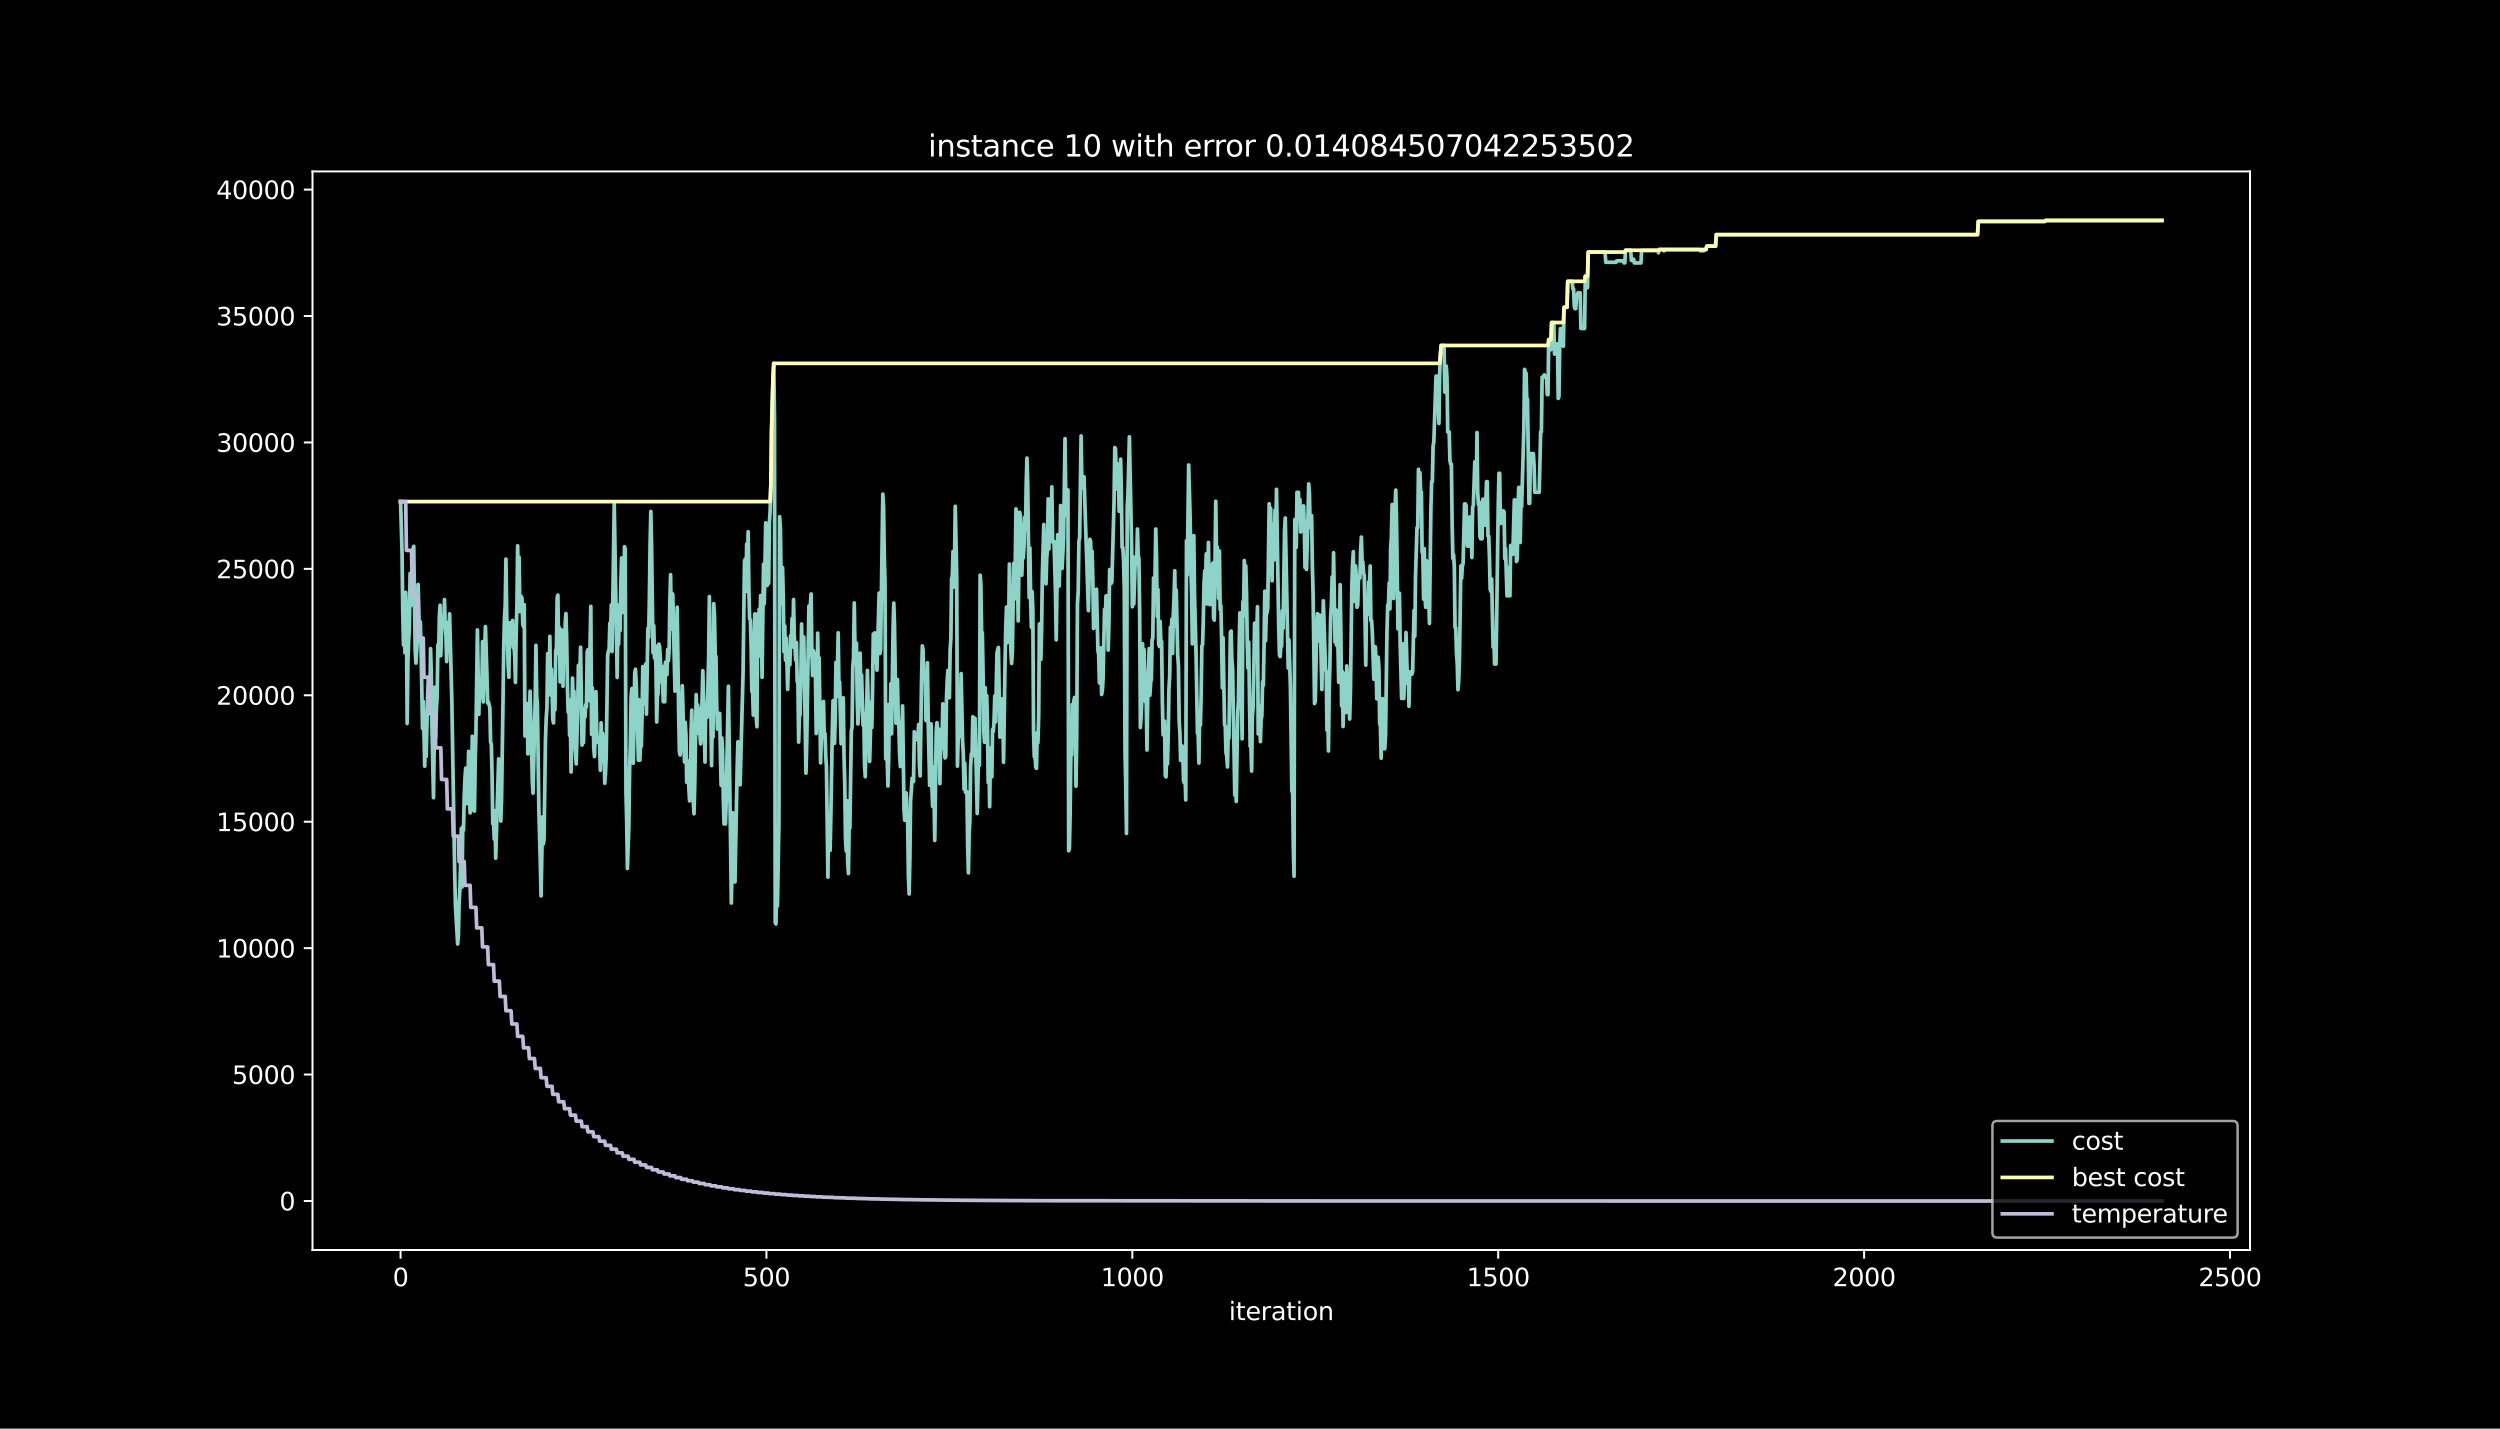 <?xml version="1.0" encoding="utf-8" standalone="no"?>
<!DOCTYPE svg PUBLIC "-//W3C//DTD SVG 1.1//EN"
  "http://www.w3.org/Graphics/SVG/1.1/DTD/svg11.dtd">
<svg height="576pt" version="1.1" viewBox="0 0 1008 576" width="1008pt" xmlns="http://www.w3.org/2000/svg" xmlns:xlink="http://www.w3.org/1999/xlink">
 <defs>
  <style type="text/css">*{stroke-linecap:butt;stroke-linejoin:round;}</style>
 </defs>
 <g id="figure_1">
  <g id="patch_1">
   <path d="M 0 576 
L 1008 576 
L 1008 0 
L 0 0 
z
"/>
  </g>
  <g id="axes_1">
   <g id="patch_2">
    <path d="M 126 504 
L 907.2 504 
L 907.2 69.12 
L 126 69.12 
z
"/>
   </g>
   <g id="matplotlib.axis_1">
    <g id="xtick_1">
     <g id="line2d_1">
      <defs>
       <path d="M 0 0 
L 0 3.5 
" id="m24a15e3a7e" style="stroke:#ffffff;stroke-width:0.8;"/>
      </defs>
      <g>
       <use style="fill:#ffffff;stroke:#ffffff;stroke-width:0.8;" x="161.509" xlink:href="#m24a15e3a7e" y="504"/>
      </g>
     </g>
     <g id="text_1">
      <!-- 0 -->
      <g style="fill:#ffffff;" transform="translate(158.328 518.598)scale(0.1 -0.1)">
       <defs>
        <path d="M 2034 4250 
Q 1547 4250 1301 3770 
Q 1056 3291 1056 2328 
Q 1056 1369 1301 889 
Q 1547 409 2034 409 
Q 2525 409 2770 889 
Q 3016 1369 3016 2328 
Q 3016 3291 2770 3770 
Q 2525 4250 2034 4250 
z
M 2034 4750 
Q 2819 4750 3233 4129 
Q 3647 3509 3647 2328 
Q 3647 1150 3233 529 
Q 2819 -91 2034 -91 
Q 1250 -91 836 529 
Q 422 1150 422 2328 
Q 422 3509 836 4129 
Q 1250 4750 2034 4750 
z
" id="DejaVuSans-30" transform="scale(0.016)"/>
       </defs>
       <use xlink:href="#DejaVuSans-30"/>
      </g>
     </g>
    </g>
    <g id="xtick_2">
     <g id="line2d_2">
      <g>
       <use style="fill:#ffffff;stroke:#ffffff;stroke-width:0.8;" x="309.033" xlink:href="#m24a15e3a7e" y="504"/>
      </g>
     </g>
     <g id="text_2">
      <!-- 500 -->
      <g style="fill:#ffffff;" transform="translate(299.49 518.598)scale(0.1 -0.1)">
       <defs>
        <path d="M 691 4666 
L 3169 4666 
L 3169 4134 
L 1269 4134 
L 1269 2991 
Q 1406 3038 1543 3061 
Q 1681 3084 1819 3084 
Q 2600 3084 3056 2656 
Q 3513 2228 3513 1497 
Q 3513 744 3044 326 
Q 2575 -91 1722 -91 
Q 1428 -91 1123 -41 
Q 819 9 494 109 
L 494 744 
Q 775 591 1075 516 
Q 1375 441 1709 441 
Q 2250 441 2565 725 
Q 2881 1009 2881 1497 
Q 2881 1984 2565 2268 
Q 2250 2553 1709 2553 
Q 1456 2553 1204 2497 
Q 953 2441 691 2322 
L 691 4666 
z
" id="DejaVuSans-35" transform="scale(0.016)"/>
       </defs>
       <use xlink:href="#DejaVuSans-35"/>
       <use x="63.623" xlink:href="#DejaVuSans-30"/>
       <use x="127.246" xlink:href="#DejaVuSans-30"/>
      </g>
     </g>
    </g>
    <g id="xtick_3">
     <g id="line2d_3">
      <g>
       <use style="fill:#ffffff;stroke:#ffffff;stroke-width:0.8;" x="456.558" xlink:href="#m24a15e3a7e" y="504"/>
      </g>
     </g>
     <g id="text_3">
      <!-- 1000 -->
      <g style="fill:#ffffff;" transform="translate(443.833 518.598)scale(0.1 -0.1)">
       <defs>
        <path d="M 794 531 
L 1825 531 
L 1825 4091 
L 703 3866 
L 703 4441 
L 1819 4666 
L 2450 4666 
L 2450 531 
L 3481 531 
L 3481 0 
L 794 0 
L 794 531 
z
" id="DejaVuSans-31" transform="scale(0.016)"/>
       </defs>
       <use xlink:href="#DejaVuSans-31"/>
       <use x="63.623" xlink:href="#DejaVuSans-30"/>
       <use x="127.246" xlink:href="#DejaVuSans-30"/>
       <use x="190.869" xlink:href="#DejaVuSans-30"/>
      </g>
     </g>
    </g>
    <g id="xtick_4">
     <g id="line2d_4">
      <g>
       <use style="fill:#ffffff;stroke:#ffffff;stroke-width:0.8;" x="604.082" xlink:href="#m24a15e3a7e" y="504"/>
      </g>
     </g>
     <g id="text_4">
      <!-- 1500 -->
      <g style="fill:#ffffff;" transform="translate(591.357 518.598)scale(0.1 -0.1)">
       <use xlink:href="#DejaVuSans-31"/>
       <use x="63.623" xlink:href="#DejaVuSans-35"/>
       <use x="127.246" xlink:href="#DejaVuSans-30"/>
       <use x="190.869" xlink:href="#DejaVuSans-30"/>
      </g>
     </g>
    </g>
    <g id="xtick_5">
     <g id="line2d_5">
      <g>
       <use style="fill:#ffffff;stroke:#ffffff;stroke-width:0.8;" x="751.606" xlink:href="#m24a15e3a7e" y="504"/>
      </g>
     </g>
     <g id="text_5">
      <!-- 2000 -->
      <g style="fill:#ffffff;" transform="translate(738.881 518.598)scale(0.1 -0.1)">
       <defs>
        <path d="M 1228 531 
L 3431 531 
L 3431 0 
L 469 0 
L 469 531 
Q 828 903 1448 1529 
Q 2069 2156 2228 2338 
Q 2531 2678 2651 2914 
Q 2772 3150 2772 3378 
Q 2772 3750 2511 3984 
Q 2250 4219 1831 4219 
Q 1534 4219 1204 4116 
Q 875 4013 500 3803 
L 500 4441 
Q 881 4594 1212 4672 
Q 1544 4750 1819 4750 
Q 2544 4750 2975 4387 
Q 3406 4025 3406 3419 
Q 3406 3131 3298 2873 
Q 3191 2616 2906 2266 
Q 2828 2175 2409 1742 
Q 1991 1309 1228 531 
z
" id="DejaVuSans-32" transform="scale(0.016)"/>
       </defs>
       <use xlink:href="#DejaVuSans-32"/>
       <use x="63.623" xlink:href="#DejaVuSans-30"/>
       <use x="127.246" xlink:href="#DejaVuSans-30"/>
       <use x="190.869" xlink:href="#DejaVuSans-30"/>
      </g>
     </g>
    </g>
    <g id="xtick_6">
     <g id="line2d_6">
      <g>
       <use style="fill:#ffffff;stroke:#ffffff;stroke-width:0.8;" x="899.13" xlink:href="#m24a15e3a7e" y="504"/>
      </g>
     </g>
     <g id="text_6">
      <!-- 2500 -->
      <g style="fill:#ffffff;" transform="translate(886.405 518.598)scale(0.1 -0.1)">
       <use xlink:href="#DejaVuSans-32"/>
       <use x="63.623" xlink:href="#DejaVuSans-35"/>
       <use x="127.246" xlink:href="#DejaVuSans-30"/>
       <use x="190.869" xlink:href="#DejaVuSans-30"/>
      </g>
     </g>
    </g>
    <g id="text_7">
     <!-- iteration -->
     <g style="fill:#ffffff;" transform="translate(495.477 532.277)scale(0.1 -0.1)">
      <defs>
       <path d="M 603 3500 
L 1178 3500 
L 1178 0 
L 603 0 
L 603 3500 
z
M 603 4863 
L 1178 4863 
L 1178 4134 
L 603 4134 
L 603 4863 
z
" id="DejaVuSans-69" transform="scale(0.016)"/>
       <path d="M 1172 4494 
L 1172 3500 
L 2356 3500 
L 2356 3053 
L 1172 3053 
L 1172 1153 
Q 1172 725 1289 603 
Q 1406 481 1766 481 
L 2356 481 
L 2356 0 
L 1766 0 
Q 1100 0 847 248 
Q 594 497 594 1153 
L 594 3053 
L 172 3053 
L 172 3500 
L 594 3500 
L 594 4494 
L 1172 4494 
z
" id="DejaVuSans-74" transform="scale(0.016)"/>
       <path d="M 3597 1894 
L 3597 1613 
L 953 1613 
Q 991 1019 1311 708 
Q 1631 397 2203 397 
Q 2534 397 2845 478 
Q 3156 559 3463 722 
L 3463 178 
Q 3153 47 2828 -22 
Q 2503 -91 2169 -91 
Q 1331 -91 842 396 
Q 353 884 353 1716 
Q 353 2575 817 3079 
Q 1281 3584 2069 3584 
Q 2775 3584 3186 3129 
Q 3597 2675 3597 1894 
z
M 3022 2063 
Q 3016 2534 2758 2815 
Q 2500 3097 2075 3097 
Q 1594 3097 1305 2825 
Q 1016 2553 972 2059 
L 3022 2063 
z
" id="DejaVuSans-65" transform="scale(0.016)"/>
       <path d="M 2631 2963 
Q 2534 3019 2420 3045 
Q 2306 3072 2169 3072 
Q 1681 3072 1420 2755 
Q 1159 2438 1159 1844 
L 1159 0 
L 581 0 
L 581 3500 
L 1159 3500 
L 1159 2956 
Q 1341 3275 1631 3429 
Q 1922 3584 2338 3584 
Q 2397 3584 2469 3576 
Q 2541 3569 2628 3553 
L 2631 2963 
z
" id="DejaVuSans-72" transform="scale(0.016)"/>
       <path d="M 2194 1759 
Q 1497 1759 1228 1600 
Q 959 1441 959 1056 
Q 959 750 1161 570 
Q 1363 391 1709 391 
Q 2188 391 2477 730 
Q 2766 1069 2766 1631 
L 2766 1759 
L 2194 1759 
z
M 3341 1997 
L 3341 0 
L 2766 0 
L 2766 531 
Q 2569 213 2275 61 
Q 1981 -91 1556 -91 
Q 1019 -91 701 211 
Q 384 513 384 1019 
Q 384 1609 779 1909 
Q 1175 2209 1959 2209 
L 2766 2209 
L 2766 2266 
Q 2766 2663 2505 2880 
Q 2244 3097 1772 3097 
Q 1472 3097 1187 3025 
Q 903 2953 641 2809 
L 641 3341 
Q 956 3463 1253 3523 
Q 1550 3584 1831 3584 
Q 2591 3584 2966 3190 
Q 3341 2797 3341 1997 
z
" id="DejaVuSans-61" transform="scale(0.016)"/>
       <path d="M 1959 3097 
Q 1497 3097 1228 2736 
Q 959 2375 959 1747 
Q 959 1119 1226 758 
Q 1494 397 1959 397 
Q 2419 397 2687 759 
Q 2956 1122 2956 1747 
Q 2956 2369 2687 2733 
Q 2419 3097 1959 3097 
z
M 1959 3584 
Q 2709 3584 3137 3096 
Q 3566 2609 3566 1747 
Q 3566 888 3137 398 
Q 2709 -91 1959 -91 
Q 1206 -91 779 398 
Q 353 888 353 1747 
Q 353 2609 779 3096 
Q 1206 3584 1959 3584 
z
" id="DejaVuSans-6f" transform="scale(0.016)"/>
       <path d="M 3513 2113 
L 3513 0 
L 2938 0 
L 2938 2094 
Q 2938 2591 2744 2837 
Q 2550 3084 2163 3084 
Q 1697 3084 1428 2787 
Q 1159 2491 1159 1978 
L 1159 0 
L 581 0 
L 581 3500 
L 1159 3500 
L 1159 2956 
Q 1366 3272 1645 3428 
Q 1925 3584 2291 3584 
Q 2894 3584 3203 3211 
Q 3513 2838 3513 2113 
z
" id="DejaVuSans-6e" transform="scale(0.016)"/>
      </defs>
      <use xlink:href="#DejaVuSans-69"/>
      <use x="27.783" xlink:href="#DejaVuSans-74"/>
      <use x="66.992" xlink:href="#DejaVuSans-65"/>
      <use x="128.516" xlink:href="#DejaVuSans-72"/>
      <use x="169.629" xlink:href="#DejaVuSans-61"/>
      <use x="230.908" xlink:href="#DejaVuSans-74"/>
      <use x="270.117" xlink:href="#DejaVuSans-69"/>
      <use x="297.9" xlink:href="#DejaVuSans-6f"/>
      <use x="359.082" xlink:href="#DejaVuSans-6e"/>
     </g>
    </g>
   </g>
   <g id="matplotlib.axis_2">
    <g id="ytick_1">
     <g id="line2d_7">
      <defs>
       <path d="M 0 0 
L -3.5 0 
" id="m581597cdae" style="stroke:#ffffff;stroke-width:0.8;"/>
      </defs>
      <g>
       <use style="fill:#ffffff;stroke:#ffffff;stroke-width:0.8;" x="126" xlink:href="#m581597cdae" y="484.233"/>
      </g>
     </g>
     <g id="text_8">
      <!-- 0 -->
      <g style="fill:#ffffff;" transform="translate(112.638 488.032)scale(0.1 -0.1)">
       <use xlink:href="#DejaVuSans-30"/>
      </g>
     </g>
    </g>
    <g id="ytick_2">
     <g id="line2d_8">
      <g>
       <use style="fill:#ffffff;stroke:#ffffff;stroke-width:0.8;" x="126" xlink:href="#m581597cdae" y="433.26"/>
      </g>
     </g>
     <g id="text_9">
      <!-- 5000 -->
      <g style="fill:#ffffff;" transform="translate(93.55 437.059)scale(0.1 -0.1)">
       <use xlink:href="#DejaVuSans-35"/>
       <use x="63.623" xlink:href="#DejaVuSans-30"/>
       <use x="127.246" xlink:href="#DejaVuSans-30"/>
       <use x="190.869" xlink:href="#DejaVuSans-30"/>
      </g>
     </g>
    </g>
    <g id="ytick_3">
     <g id="line2d_9">
      <g>
       <use style="fill:#ffffff;stroke:#ffffff;stroke-width:0.8;" x="126" xlink:href="#m581597cdae" y="382.287"/>
      </g>
     </g>
     <g id="text_10">
      <!-- 10000 -->
      <g style="fill:#ffffff;" transform="translate(87.188 386.086)scale(0.1 -0.1)">
       <use xlink:href="#DejaVuSans-31"/>
       <use x="63.623" xlink:href="#DejaVuSans-30"/>
       <use x="127.246" xlink:href="#DejaVuSans-30"/>
       <use x="190.869" xlink:href="#DejaVuSans-30"/>
       <use x="254.492" xlink:href="#DejaVuSans-30"/>
      </g>
     </g>
    </g>
    <g id="ytick_4">
     <g id="line2d_10">
      <g>
       <use style="fill:#ffffff;stroke:#ffffff;stroke-width:0.8;" x="126" xlink:href="#m581597cdae" y="331.314"/>
      </g>
     </g>
     <g id="text_11">
      <!-- 15000 -->
      <g style="fill:#ffffff;" transform="translate(87.188 335.113)scale(0.1 -0.1)">
       <use xlink:href="#DejaVuSans-31"/>
       <use x="63.623" xlink:href="#DejaVuSans-35"/>
       <use x="127.246" xlink:href="#DejaVuSans-30"/>
       <use x="190.869" xlink:href="#DejaVuSans-30"/>
       <use x="254.492" xlink:href="#DejaVuSans-30"/>
      </g>
     </g>
    </g>
    <g id="ytick_5">
     <g id="line2d_11">
      <g>
       <use style="fill:#ffffff;stroke:#ffffff;stroke-width:0.8;" x="126" xlink:href="#m581597cdae" y="280.341"/>
      </g>
     </g>
     <g id="text_12">
      <!-- 20000 -->
      <g style="fill:#ffffff;" transform="translate(87.188 284.141)scale(0.1 -0.1)">
       <use xlink:href="#DejaVuSans-32"/>
       <use x="63.623" xlink:href="#DejaVuSans-30"/>
       <use x="127.246" xlink:href="#DejaVuSans-30"/>
       <use x="190.869" xlink:href="#DejaVuSans-30"/>
       <use x="254.492" xlink:href="#DejaVuSans-30"/>
      </g>
     </g>
    </g>
    <g id="ytick_6">
     <g id="line2d_12">
      <g>
       <use style="fill:#ffffff;stroke:#ffffff;stroke-width:0.8;" x="126" xlink:href="#m581597cdae" y="229.368"/>
      </g>
     </g>
     <g id="text_13">
      <!-- 25000 -->
      <g style="fill:#ffffff;" transform="translate(87.188 233.168)scale(0.1 -0.1)">
       <use xlink:href="#DejaVuSans-32"/>
       <use x="63.623" xlink:href="#DejaVuSans-35"/>
       <use x="127.246" xlink:href="#DejaVuSans-30"/>
       <use x="190.869" xlink:href="#DejaVuSans-30"/>
       <use x="254.492" xlink:href="#DejaVuSans-30"/>
      </g>
     </g>
    </g>
    <g id="ytick_7">
     <g id="line2d_13">
      <g>
       <use style="fill:#ffffff;stroke:#ffffff;stroke-width:0.8;" x="126" xlink:href="#m581597cdae" y="178.396"/>
      </g>
     </g>
     <g id="text_14">
      <!-- 30000 -->
      <g style="fill:#ffffff;" transform="translate(87.188 182.195)scale(0.1 -0.1)">
       <defs>
        <path d="M 2597 2516 
Q 3050 2419 3304 2112 
Q 3559 1806 3559 1356 
Q 3559 666 3084 287 
Q 2609 -91 1734 -91 
Q 1441 -91 1130 -33 
Q 819 25 488 141 
L 488 750 
Q 750 597 1062 519 
Q 1375 441 1716 441 
Q 2309 441 2620 675 
Q 2931 909 2931 1356 
Q 2931 1769 2642 2001 
Q 2353 2234 1838 2234 
L 1294 2234 
L 1294 2753 
L 1863 2753 
Q 2328 2753 2575 2939 
Q 2822 3125 2822 3475 
Q 2822 3834 2567 4026 
Q 2313 4219 1838 4219 
Q 1578 4219 1281 4162 
Q 984 4106 628 3988 
L 628 4550 
Q 988 4650 1302 4700 
Q 1616 4750 1894 4750 
Q 2613 4750 3031 4423 
Q 3450 4097 3450 3541 
Q 3450 3153 3228 2886 
Q 3006 2619 2597 2516 
z
" id="DejaVuSans-33" transform="scale(0.016)"/>
       </defs>
       <use xlink:href="#DejaVuSans-33"/>
       <use x="63.623" xlink:href="#DejaVuSans-30"/>
       <use x="127.246" xlink:href="#DejaVuSans-30"/>
       <use x="190.869" xlink:href="#DejaVuSans-30"/>
       <use x="254.492" xlink:href="#DejaVuSans-30"/>
      </g>
     </g>
    </g>
    <g id="ytick_8">
     <g id="line2d_14">
      <g>
       <use style="fill:#ffffff;stroke:#ffffff;stroke-width:0.8;" x="126" xlink:href="#m581597cdae" y="127.423"/>
      </g>
     </g>
     <g id="text_15">
      <!-- 35000 -->
      <g style="fill:#ffffff;" transform="translate(87.188 131.222)scale(0.1 -0.1)">
       <use xlink:href="#DejaVuSans-33"/>
       <use x="63.623" xlink:href="#DejaVuSans-35"/>
       <use x="127.246" xlink:href="#DejaVuSans-30"/>
       <use x="190.869" xlink:href="#DejaVuSans-30"/>
       <use x="254.492" xlink:href="#DejaVuSans-30"/>
      </g>
     </g>
    </g>
    <g id="ytick_9">
     <g id="line2d_15">
      <g>
       <use style="fill:#ffffff;stroke:#ffffff;stroke-width:0.8;" x="126" xlink:href="#m581597cdae" y="76.45"/>
      </g>
     </g>
     <g id="text_16">
      <!-- 40000 -->
      <g style="fill:#ffffff;" transform="translate(87.188 80.249)scale(0.1 -0.1)">
       <defs>
        <path d="M 2419 4116 
L 825 1625 
L 2419 1625 
L 2419 4116 
z
M 2253 4666 
L 3047 4666 
L 3047 1625 
L 3713 1625 
L 3713 1100 
L 3047 1100 
L 3047 0 
L 2419 0 
L 2419 1100 
L 313 1100 
L 313 1709 
L 2253 4666 
z
" id="DejaVuSans-34" transform="scale(0.016)"/>
       </defs>
       <use xlink:href="#DejaVuSans-34"/>
       <use x="63.623" xlink:href="#DejaVuSans-30"/>
       <use x="127.246" xlink:href="#DejaVuSans-30"/>
       <use x="190.869" xlink:href="#DejaVuSans-30"/>
       <use x="254.492" xlink:href="#DejaVuSans-30"/>
      </g>
     </g>
    </g>
   </g>
   <g id="line2d_16">
    <path clip-path="url(#p1a03bd12ba)" d="M 161.509 202.251 
L 162.099 222.66 
L 162.394 247.005 
L 162.689 260.085 
L 162.984 244.375 
L 163.279 263.174 
L 163.574 238.829 
L 163.869 248.871 
L 164.165 291.688 
L 164.46 267.343 
L 164.755 258.464 
L 165.05 253.387 
L 165.345 231.203 
L 165.64 244.283 
L 165.935 243.457 
L 166.525 221.223 
L 166.82 220.295 
L 167.41 262.277 
L 167.705 267.353 
L 168.295 257.638 
L 168.59 235.638 
L 169.18 257.893 
L 169.475 250.757 
L 169.77 261.226 
L 170.361 293.747 
L 170.656 282.788 
L 171.246 308.927 
L 171.541 294.512 
L 171.836 305.002 
L 172.426 280.137 
L 172.721 273.001 
L 173.016 280.137 
L 173.311 283.716 
L 173.606 261.532 
L 173.901 272.002 
L 174.196 294.186 
L 174.786 321.64 
L 175.376 277.079 
L 175.671 297.407 
L 175.966 285.642 
L 176.262 280.566 
L 176.557 259.993 
L 176.852 264.631 
L 177.147 248.677 
L 177.442 244.038 
L 177.737 264.366 
L 178.032 253.407 
L 178.327 251.909 
L 178.622 252.734 
L 178.917 252.245 
L 179.212 241.755 
L 179.507 252.714 
L 179.802 256.292 
L 180.097 266.762 
L 180.392 251.052 
L 180.687 261.543 
L 180.982 257.964 
L 181.277 247.494 
L 182.162 281.789 
L 183.343 352.193 
L 183.638 365.272 
L 184.523 380.625 
L 184.818 377.047 
L 185.113 363.967 
L 185.408 358.941 
L 185.703 348.472 
L 185.998 334.057 
L 186.293 357.647 
L 186.588 333.302 
L 186.883 334.801 
L 187.178 320.956 
L 187.473 313.82 
L 187.768 309.732 
L 188.063 324.107 
L 188.359 313.902 
L 188.654 314.391 
L 188.949 302.943 
L 189.244 318.897 
L 189.539 327.777 
L 189.834 326.951 
L 190.129 315.992 
L 190.424 296.857 
L 190.719 307.061 
L 191.014 326.196 
L 191.309 327.022 
L 191.604 306.806 
L 191.899 295.042 
L 192.489 253.978 
L 193.079 288.038 
L 193.374 274.194 
L 193.669 281.33 
L 193.964 279.832 
L 194.259 279.006 
L 194.555 258.678 
L 194.85 283.022 
L 195.145 268.648 
L 195.735 252.632 
L 196.325 271.982 
L 196.62 283.43 
L 196.915 282.941 
L 197.505 285.367 
L 197.8 299.211 
L 198.095 300.037 
L 198.39 311.802 
L 198.685 332.13 
L 198.98 331.202 
L 199.275 338.338 
L 199.57 326.89 
L 199.865 346.025 
L 201.046 305.981 
L 201.341 314.86 
L 201.636 315.349 
L 201.931 331.059 
L 202.226 322.18 
L 202.816 282.635 
L 203.111 260.635 
L 203.406 248.871 
L 203.701 244.232 
L 203.996 225.433 
L 204.291 247.433 
L 204.881 268.077 
L 205.176 273.103 
L 205.471 251.103 
L 206.061 259.83 
L 206.652 250.165 
L 206.947 261.125 
L 207.242 260.299 
L 207.537 264.937 
L 207.832 275.142 
L 208.127 254.814 
L 208.422 244.405 
L 208.717 220.061 
L 209.012 240.389 
L 209.307 224.679 
L 209.602 246.607 
L 209.897 241.969 
L 210.192 240.47 
L 210.487 241.398 
L 210.782 251.868 
L 211.077 252.694 
L 211.372 243.814 
L 211.667 296.744 
L 211.962 283.665 
L 212.257 293.87 
L 212.552 283.665 
L 212.848 303.993 
L 213.143 288.283 
L 213.438 289.109 
L 213.733 278.7 
L 214.323 300.873 
L 214.618 314.717 
L 214.913 319.794 
L 215.798 282.207 
L 216.093 260.207 
L 216.388 280.423 
L 216.683 284.511 
L 217.273 326.492 
L 217.863 348.145 
L 218.158 361.225 
L 218.749 329.347 
L 219.044 340.306 
L 219.339 338.807 
L 219.929 298.426 
L 220.224 289.547 
L 220.519 285.459 
L 220.814 263.53 
L 221.109 279.24 
L 221.404 280.168 
L 221.699 256.578 
L 221.994 280.168 
L 222.289 269.759 
L 222.584 276.896 
L 222.879 289.975 
L 223.174 291.474 
L 223.469 275.764 
L 223.764 286.173 
L 224.059 262.582 
L 224.354 261.084 
L 224.649 240.868 
L 224.945 239.94 
L 225.24 263.53 
L 225.535 253.04 
L 225.83 274.969 
L 226.125 261.125 
L 226.42 253.988 
L 227.01 276.712 
L 227.305 254.784 
L 227.6 261.92 
L 227.895 250.961 
L 228.19 247.382 
L 228.485 257.852 
L 228.78 276.651 
L 229.075 287.141 
L 229.37 282.115 
L 229.665 296.49 
L 229.96 289.353 
L 230.255 311.282 
L 230.845 273.399 
L 231.141 289.109 
L 231.436 278.7 
L 231.731 298.916 
L 232.321 308.03 
L 232.911 287.07 
L 233.206 268.271 
L 233.501 280.035 
L 234.091 260.951 
L 234.681 300.414 
L 234.976 288.966 
L 235.271 299.436 
L 235.566 285.592 
L 235.861 289.17 
L 236.156 284.144 
L 236.451 285.072 
L 236.746 262.888 
L 237.042 261.961 
L 237.632 282.492 
L 237.927 258.902 
L 238.222 244.487 
L 238.517 296.072 
L 238.812 277.273 
L 239.107 282.35 
L 239.402 301.485 
L 239.697 305.063 
L 239.992 294.858 
L 240.287 278.904 
L 240.582 294.614 
L 240.877 299.252 
L 241.172 297.754 
L 241.467 298.579 
L 241.762 300.078 
L 242.057 310.568 
L 242.352 291.433 
L 242.647 304.513 
L 242.942 295.633 
L 243.238 307.398 
L 243.533 296.989 
L 243.828 315.788 
L 244.123 312.21 
L 244.418 305.073 
L 245.008 264.091 
L 245.303 262.593 
L 245.598 261.767 
L 245.893 251.277 
L 246.188 254.855 
L 246.483 243.896 
L 246.778 262.695 
L 247.663 203.26 
L 248.843 273.164 
L 249.139 248.82 
L 249.434 259.779 
L 249.729 243.824 
L 250.024 254.233 
L 250.319 235.434 
L 250.614 224.964 
L 250.909 246.964 
L 251.204 246.037 
L 251.499 242.458 
L 251.794 220.458 
L 252.089 221.284 
L 252.384 319.274 
L 252.679 331.039 
L 252.974 350.174 
L 253.564 332.548 
L 253.859 310.364 
L 254.154 300.323 
L 254.449 281.187 
L 254.744 277.609 
L 255.039 288.568 
L 255.335 307.704 
L 255.925 271.329 
L 256.22 269.831 
L 256.515 274.908 
L 257.4 306.501 
L 257.695 282.156 
L 257.99 306.501 
L 258.285 299.364 
L 258.58 300.863 
L 258.875 289.098 
L 259.17 268.77 
L 259.465 272.349 
L 259.76 283.797 
L 260.055 272.838 
L 260.35 267.72 
L 260.645 287.936 
L 261.235 253.346 
L 261.531 256.924 
L 261.826 241.215 
L 262.121 219.286 
L 262.416 206.206 
L 262.711 220.051 
L 263.301 263.194 
L 263.596 252.235 
L 263.891 265.315 
L 264.186 260.289 
L 264.481 269.168 
L 264.776 291.097 
L 265.071 280.606 
L 265.366 279.781 
L 265.661 259.728 
L 265.956 260.656 
L 266.251 265.732 
L 266.546 274.826 
L 266.841 270.738 
L 267.136 275.815 
L 267.432 282.951 
L 267.727 268.577 
L 268.022 282.951 
L 268.317 266.997 
L 268.612 271.085 
L 268.907 272.012 
L 269.202 261.808 
L 269.497 266.446 
L 269.792 261.808 
L 270.087 242.672 
L 270.382 231.713 
L 270.677 253.642 
L 270.972 239.227 
L 271.267 239.716 
L 272.152 278.669 
L 272.447 259.871 
L 272.742 263.959 
L 273.037 244.823 
L 273.628 287.212 
L 273.923 302.922 
L 274.218 304.421 
L 274.513 299.782 
L 275.103 276.498 
L 275.988 307.235 
L 276.283 291.28 
L 276.578 296.306 
L 276.873 315.441 
L 277.463 306.837 
L 277.758 318.286 
L 278.053 322.924 
L 278.348 318.836 
L 278.643 295.246 
L 278.938 286.366 
L 279.233 309.957 
L 279.529 323.036 
L 279.824 328.113 
L 280.119 316.665 
L 280.709 280.066 
L 281.004 294.44 
L 281.299 284.236 
L 281.594 295.684 
L 281.889 285.642 
L 282.184 295.847 
L 282.479 299.935 
L 282.774 295.297 
L 283.364 270.432 
L 283.954 291.311 
L 284.249 307.265 
L 284.544 283.675 
L 284.839 284.164 
L 285.134 289.19 
L 285.725 264.876 
L 286.02 240.532 
L 286.905 308.682 
L 287.2 286.682 
L 287.495 297.152 
L 287.79 243.406 
L 288.085 248.432 
L 288.38 264.142 
L 288.675 264.631 
L 288.97 283.767 
L 289.265 293.971 
L 289.56 293.146 
L 289.855 288.12 
L 290.15 287.63 
L 290.74 316.665 
L 291.035 297.529 
L 291.33 302.606 
L 291.625 321.741 
L 291.921 332.211 
L 292.216 313.076 
L 292.511 332.211 
L 292.806 323.332 
L 293.396 291.117 
L 293.691 276.702 
L 294.576 340.51 
L 294.871 364.1 
L 295.166 349.726 
L 295.461 327.726 
L 295.756 338.685 
L 296.051 333.608 
L 296.346 355.608 
L 297.231 309.284 
L 297.526 299.079 
L 297.822 299.905 
L 298.117 304.982 
L 298.412 316.43 
L 299.592 271.768 
L 300.182 226.249 
L 300.477 225.423 
L 300.772 238.503 
L 301.067 219.368 
L 301.362 228.247 
L 301.657 214.403 
L 301.952 237.993 
L 302.247 249.442 
L 302.542 249.931 
L 302.837 259.973 
L 303.132 278.771 
L 303.427 277.844 
L 303.722 288.334 
L 304.313 247.535 
L 304.608 251.623 
L 304.903 288.935 
L 305.198 293.023 
L 305.493 247.535 
L 305.788 261.379 
L 306.083 245.67 
L 306.378 264.468 
L 306.673 240.124 
L 306.968 251.083 
L 307.263 273.083 
L 307.853 227.493 
L 308.148 243.447 
L 308.738 210.804 
L 309.033 235.149 
L 309.328 236.076 
L 309.623 216.024 
L 309.919 235.159 
L 310.214 210.814 
L 310.509 206.176 
L 310.804 195.706 
L 311.099 173.523 
L 311.689 151.584 
L 311.984 146.507 
L 312.279 168.507 
L 312.574 372.052 
L 312.869 372.541 
L 313.164 352.325 
L 313.459 365.405 
L 314.049 332.232 
L 314.344 208.327 
L 314.639 212.415 
L 314.934 232.743 
L 315.229 243.213 
L 315.524 228.838 
L 315.819 240.603 
L 316.115 262.786 
L 316.41 252.316 
L 316.705 266.161 
L 317 257.281 
L 317.59 277.956 
L 317.885 266.997 
L 318.18 263.418 
L 318.475 268.057 
L 318.77 256.292 
L 319.065 259.871 
L 319.36 249.401 
L 319.655 260.849 
L 319.95 241.714 
L 320.245 256.129 
L 320.835 266.232 
L 321.13 259.096 
L 321.425 274.806 
L 321.72 275.631 
L 322.015 299.222 
L 322.311 289.017 
L 322.606 288.191 
L 322.901 273.776 
L 323.196 251.593 
L 323.491 266.008 
L 324.081 256.843 
L 324.966 311.73 
L 325.261 300.282 
L 326.146 244.385 
L 326.441 264.438 
L 326.736 244.11 
L 327.031 239.471 
L 327.326 261.4 
L 327.621 272.359 
L 327.916 262.317 
L 328.212 266.956 
L 328.507 263.378 
L 328.802 273.582 
L 329.097 295.766 
L 329.392 285.275 
L 329.687 255.283 
L 329.982 274.082 
L 330.277 265.202 
L 330.867 307.602 
L 331.162 297.193 
L 331.457 292.116 
L 331.752 297.193 
L 332.047 282.819 
L 332.342 297.234 
L 332.637 295.735 
L 332.932 304.615 
L 333.227 309.253 
L 333.817 353.65 
L 334.112 329.306 
L 334.408 328.48 
L 334.703 342.854 
L 334.998 329.01 
L 335.588 294.267 
L 335.883 282.503 
L 336.178 284.001 
L 336.473 299.711 
L 336.768 289.241 
L 337.063 267.058 
L 337.358 280.902 
L 337.653 270.86 
L 337.948 255.151 
L 338.243 275.479 
L 338.538 274.989 
L 339.128 299.874 
L 339.423 294.797 
L 339.718 295.725 
L 340.013 281.351 
L 340.309 304.941 
L 340.604 315.9 
L 340.899 338.083 
L 341.194 343.109 
L 341.489 322.781 
L 341.784 347.126 
L 342.079 352.203 
L 342.374 333.404 
L 342.669 333.893 
L 343.259 294.705 
L 343.554 293.207 
L 343.849 268.862 
L 344.144 265.284 
L 344.439 243.101 
L 344.734 261.899 
L 345.029 263.398 
L 345.324 259.31 
L 345.619 281.493 
L 345.914 291.902 
L 346.209 286.825 
L 346.8 263.337 
L 347.095 279.291 
L 347.39 272.155 
L 347.98 292.401 
L 348.275 287.763 
L 348.57 308.091 
L 348.865 313.168 
L 349.75 270.32 
L 350.045 284.164 
L 350.34 291.3 
L 350.635 307.01 
L 350.93 296.969 
L 351.225 283.124 
L 351.52 293.329 
L 351.815 277.619 
L 352.11 255.619 
L 352.405 265.661 
L 352.701 255.171 
L 352.996 266.935 
L 353.291 259.799 
L 353.586 270.208 
L 354.471 239.125 
L 354.766 263.469 
L 355.061 261.971 
L 355.946 199.244 
L 356.241 203.882 
L 356.536 224.098 
L 356.831 234.588 
L 357.126 305.97 
L 357.421 284.042 
L 357.716 305.97 
L 358.011 316.93 
L 358.306 305.97 
L 358.602 283.971 
L 358.897 294.461 
L 359.192 275.662 
L 359.487 295.878 
L 360.077 253.642 
L 360.372 243.152 
L 360.667 252.031 
L 361.257 291.576 
L 361.847 273.97 
L 362.142 288.385 
L 362.437 293.462 
L 362.732 304.421 
L 363.027 309.059 
L 363.617 300.333 
L 363.912 284.623 
L 364.502 326.676 
L 364.798 330.764 
L 365.093 320.559 
L 365.388 319.733 
L 365.683 330.203 
L 365.978 331.131 
L 366.273 353.314 
L 366.568 360.45 
L 366.863 346.035 
L 367.158 322.445 
L 367.453 318.867 
L 367.748 313.79 
L 368.043 314.279 
L 368.338 315.105 
L 368.633 295.052 
L 368.928 298.63 
L 369.223 297.703 
L 369.518 297.213 
L 369.813 297.703 
L 370.108 296.204 
L 370.403 292.116 
L 370.699 307.826 
L 370.994 312.852 
L 371.584 273.501 
L 371.879 260.421 
L 372.174 261.92 
L 372.469 273.684 
L 372.764 272.186 
L 373.059 271.36 
L 373.354 290.495 
L 373.649 281.616 
L 373.944 267.241 
L 374.239 290.832 
L 374.829 316.654 
L 375.419 291.851 
L 375.714 316.196 
L 376.009 325.075 
L 376.304 309.121 
L 376.599 320.08 
L 376.895 338.879 
L 377.485 294.95 
L 377.78 291.372 
L 378.075 294.95 
L 378.37 304.992 
L 378.665 294.033 
L 378.96 315.961 
L 379.255 300.251 
L 379.55 301.75 
L 379.845 298.172 
L 380.14 283.797 
L 380.435 296.877 
L 381.025 305.603 
L 381.32 305.114 
L 381.615 281.524 
L 381.91 274.388 
L 382.205 270.3 
L 382.5 280.504 
L 382.795 281.33 
L 383.091 262.195 
L 383.386 257.556 
L 383.681 233.212 
L 383.976 232.386 
L 384.271 222.344 
L 384.566 236.719 
L 384.861 226.31 
L 385.156 204.127 
L 385.746 231.662 
L 386.041 308.896 
L 386.336 297.937 
L 386.926 296.184 
L 387.221 287.304 
L 387.516 271.594 
L 388.106 298.753 
L 388.401 303.779 
L 388.696 318.194 
L 388.992 307.704 
L 389.287 319.468 
L 389.582 318.979 
L 389.877 319.468 
L 390.172 341.468 
L 390.467 351.938 
L 390.762 335.983 
L 391.057 330.957 
L 391.352 308.957 
L 391.647 303.881 
L 391.942 304.706 
L 392.237 288.997 
L 392.532 304.706 
L 392.827 294.237 
L 393.122 289.598 
L 393.712 314.931 
L 394.007 328.011 
L 394.597 303.554 
L 394.892 308.631 
L 395.188 231.927 
L 395.483 235.506 
L 395.778 254.641 
L 396.073 255.13 
L 396.368 270.84 
L 396.663 295.185 
L 396.958 299.273 
L 397.253 277.273 
L 397.548 299.273 
L 397.843 280.474 
L 398.138 291.922 
L 398.433 315.513 
L 398.728 305.043 
L 399.023 325.259 
L 399.318 305.043 
L 399.613 301.464 
L 399.908 313.229 
L 400.203 294.094 
L 400.498 294.92 
L 400.793 290.832 
L 401.088 280.627 
L 401.384 291.097 
L 401.974 263.378 
L 402.269 261.879 
L 402.564 261.053 
L 403.154 297.224 
L 403.449 292.198 
L 403.744 281.728 
L 404.039 291.933 
L 404.334 287.294 
L 404.629 307.347 
L 405.219 268.047 
L 405.514 253.632 
L 405.809 244.752 
L 406.104 259.126 
L 406.399 247.678 
L 406.694 251.766 
L 406.989 227.421 
L 407.285 251.012 
L 407.58 262.46 
L 407.875 267.486 
L 408.17 263.398 
L 408.76 227.115 
L 409.055 241.531 
L 409.35 227.115 
L 409.645 205.187 
L 409.94 209.275 
L 410.53 250.339 
L 411.12 206.533 
L 411.415 208.031 
L 411.71 213.108 
L 412.005 231.907 
L 412.3 221.417 
L 412.595 224.995 
L 412.89 219.918 
L 413.185 208.47 
L 413.481 213.546 
L 413.776 194.748 
L 414.071 184.706 
L 414.366 195.176 
L 414.956 240.949 
L 415.251 220.897 
L 415.546 241.113 
L 415.841 252.877 
L 416.136 238.503 
L 416.431 245.639 
L 416.726 294.92 
L 417.021 305.124 
L 417.316 304.299 
L 417.611 309.324 
L 417.906 309.814 
L 418.201 295.399 
L 418.496 299.487 
L 418.791 288.997 
L 419.086 251.562 
L 419.382 255.65 
L 419.677 265.855 
L 419.972 254.09 
L 420.267 232.162 
L 420.857 211.467 
L 421.152 225.841 
L 421.447 224.913 
L 421.742 235.404 
L 422.037 224.934 
L 422.332 221.356 
L 422.627 201.14 
L 422.922 221.356 
L 423.217 202.22 
L 423.512 206.859 
L 423.807 218.307 
L 424.102 196.307 
L 424.397 218.307 
L 424.692 218.797 
L 424.987 218.307 
L 425.578 239.186 
L 425.873 257.985 
L 426.463 215.585 
L 426.758 216.075 
L 427.053 236.291 
L 427.348 225.821 
L 427.643 203.821 
L 427.938 224.149 
L 428.233 229.175 
L 428.823 217.4 
L 429.413 176.856 
L 429.708 199.04 
L 430.003 197.541 
L 430.298 208.011 
L 430.593 197.541 
L 430.888 343.018 
L 431.183 342.09 
L 431.478 328.246 
L 431.774 303.901 
L 432.069 304.39 
L 432.364 284.062 
L 432.659 294.471 
L 432.954 282.706 
L 433.249 281.208 
L 433.544 292.656 
L 433.839 317.001 
L 434.134 296.948 
L 434.429 243.61 
L 434.724 238.584 
L 435.019 218.256 
L 435.314 216.758 
L 435.904 175.776 
L 436.199 193.983 
L 436.494 196.736 
L 436.789 195.329 
L 437.084 192.24 
L 437.97 220.163 
L 438.855 246.22 
L 439.445 217.431 
L 439.74 218.358 
L 440.035 232.733 
L 440.33 222.242 
L 440.625 233.202 
L 440.92 253.417 
L 441.215 252.49 
L 441.51 238.115 
L 441.805 248.524 
L 442.1 237.565 
L 442.69 262.409 
L 442.985 263.908 
L 443.28 275.356 
L 443.575 271.268 
L 443.871 261.226 
L 444.166 280.025 
L 444.461 278.527 
L 444.756 273.888 
L 445.346 245.67 
L 445.641 250.696 
L 445.936 240.287 
L 446.231 250.328 
L 446.526 240.124 
L 446.821 262.124 
L 447.116 251.654 
L 447.411 229.654 
L 447.706 233.742 
L 448.001 235.241 
L 448.296 234.751 
L 449.181 202.659 
L 449.476 180.475 
L 449.772 180.965 
L 450.067 191.924 
L 450.362 186.898 
L 450.657 197.368 
L 450.952 192.291 
L 451.247 206.135 
L 451.837 185.134 
L 452.132 198.326 
L 452.427 220.723 
L 452.722 220.723 
L 453.017 225.749 
L 453.312 237.514 
L 453.607 303.045 
L 453.902 316.889 
L 454.197 336.024 
L 454.492 204.534 
L 454.787 199.509 
L 455.377 176.122 
L 456.263 220.295 
L 456.558 244.64 
L 456.853 224.424 
L 457.148 243.559 
L 457.738 225.464 
L 458.033 227.544 
L 458.328 226.249 
L 458.623 213.302 
L 458.918 223.792 
L 459.213 225.291 
L 459.508 247.219 
L 459.803 293.339 
L 460.098 288.701 
L 460.393 281.565 
L 460.688 259.565 
L 460.983 280.994 
L 461.278 261.859 
L 461.868 283.022 
L 462.164 282.197 
L 462.459 302.413 
L 462.754 282.197 
L 463.344 261.522 
L 463.639 280.321 
L 463.934 275.295 
L 464.229 273.796 
L 464.524 257.842 
L 464.819 257.353 
L 465.114 233.008 
L 465.409 243.05 
L 465.704 232.09 
L 465.999 213.292 
L 466.294 224.251 
L 466.589 248.595 
L 466.884 237.636 
L 467.179 259.82 
L 467.474 260.645 
L 467.769 250.604 
L 468.065 259.483 
L 468.36 258.657 
L 468.655 281.901 
L 468.95 296.275 
L 469.245 295.786 
L 469.54 290.76 
L 469.835 312.76 
L 470.13 313.249 
L 470.425 303.045 
L 470.72 308.071 
L 471.015 297.111 
L 471.31 277.976 
L 471.605 272.95 
L 471.9 252.898 
L 472.195 260.034 
L 472.49 249.625 
L 472.785 263.469 
L 473.08 247.759 
L 473.375 240.623 
L 473.67 230.153 
L 473.965 252.337 
L 474.261 237.922 
L 474.851 264.04 
L 475.146 268.679 
L 475.441 290.607 
L 475.736 295.633 
L 476.031 306.592 
L 476.326 305.767 
L 476.621 300.741 
L 476.916 304.319 
L 477.211 314.809 
L 477.506 315.635 
L 477.801 312.057 
L 478.096 322.526 
L 478.391 218.032 
L 478.686 231.876 
L 479.276 187.479 
L 479.866 208.847 
L 480.162 228.9 
L 480.457 239.39 
L 480.752 259.606 
L 481.342 215.963 
L 481.637 240.307 
L 482.227 262.542 
L 482.817 295.715 
L 483.112 296.204 
L 483.407 307.653 
L 483.702 287.325 
L 483.997 292.401 
L 484.292 280.637 
L 484.587 260.421 
L 484.882 259.932 
L 485.177 249.523 
L 485.472 235.149 
L 485.767 230.123 
L 486.062 234.761 
L 486.358 223.313 
L 486.653 243.529 
L 487.243 218.725 
L 487.538 242.316 
L 487.833 243.814 
L 488.423 232.039 
L 488.718 227.951 
L 489.013 227.024 
L 489.308 249.207 
L 489.603 250.033 
L 490.193 202.098 
L 490.488 224.098 
L 490.783 220.52 
L 491.078 225.545 
L 491.373 241.255 
L 491.668 222.12 
L 491.963 245.71 
L 492.258 244.212 
L 492.554 257.291 
L 492.849 277.344 
L 493.144 257.128 
L 493.734 292.218 
L 494.029 292.707 
L 494.324 303.666 
L 494.619 304.594 
L 494.914 309.233 
L 495.209 296.153 
L 495.504 297.652 
L 496.094 254.926 
L 496.389 254.437 
L 496.684 265.885 
L 496.979 269.464 
L 497.864 320.569 
L 498.159 310.079 
L 498.455 323.159 
L 499.045 287.396 
L 499.34 282.37 
L 499.635 260.187 
L 499.93 247.107 
L 500.225 269.29 
L 500.52 274.316 
L 500.815 297.907 
L 501.11 242.652 
L 501.405 246.23 
L 501.7 226.014 
L 501.995 248.198 
L 502.29 228.145 
L 502.585 238.187 
L 502.88 258.403 
L 503.175 269.362 
L 503.47 258.872 
L 504.06 300.924 
L 504.355 300.435 
L 504.651 310.905 
L 504.946 288.905 
L 505.241 285.326 
L 505.536 271.482 
L 505.831 251.266 
L 506.126 251.756 
L 506.421 256.394 
L 506.716 256.394 
L 507.011 244.63 
L 507.306 295.929 
L 507.601 284.48 
L 507.896 288.568 
L 508.191 299.038 
L 508.486 290.159 
L 508.781 288.66 
L 509.076 274.816 
L 509.371 276.314 
L 509.666 260.36 
L 509.961 238.36 
L 510.256 258.413 
L 510.552 247.943 
L 510.847 247.015 
L 511.142 245.517 
L 511.732 203.128 
L 512.027 225.128 
L 512.322 204.912 
L 512.617 223.71 
L 512.912 234.18 
L 513.207 212.18 
L 513.502 211.355 
L 513.797 225.729 
L 514.092 205.676 
L 514.387 216.095 
L 514.682 197.296 
L 515.567 252.133 
L 515.862 263.897 
L 516.157 264.723 
L 516.452 259.646 
L 516.748 260.574 
L 517.043 246.2 
L 517.338 253.336 
L 517.928 213.873 
L 518.223 208.847 
L 519.403 269.382 
L 519.698 257.934 
L 520.288 276.855 
L 520.878 319.07 
L 521.173 318.245 
L 521.468 341.835 
L 521.763 353.283 
L 522.058 209.458 
L 522.353 216.595 
L 522.648 220.683 
L 522.944 198.499 
L 523.239 207.379 
L 523.534 198.499 
L 523.829 208.541 
L 524.124 201.405 
L 524.419 214.484 
L 524.714 209.407 
L 525.009 213.995 
L 525.304 213.995 
L 525.599 203.953 
L 525.894 212.833 
L 526.189 228.787 
L 526.484 217.828 
L 526.779 229.593 
L 527.369 208.949 
L 527.664 195.105 
L 527.959 198.683 
L 528.254 212.527 
L 528.549 207.888 
L 528.845 207.888 
L 529.14 228.104 
L 529.435 239.553 
L 530.025 283.665 
L 530.32 282.839 
L 530.91 252.51 
L 531.205 247.433 
L 531.5 257.475 
L 531.795 258.403 
L 532.09 247.994 
L 532.385 252.632 
L 532.975 278.007 
L 533.565 242.234 
L 534.45 270.065 
L 534.745 270.891 
L 535.041 294.481 
L 535.336 283.991 
L 535.631 302.79 
L 535.926 278.445 
L 536.221 267.486 
L 536.516 248.687 
L 536.811 244.049 
L 537.106 232.6 
L 537.401 246.444 
L 537.696 222.854 
L 538.286 258.861 
L 538.581 245.782 
L 538.876 260.156 
L 539.171 246.312 
L 539.761 275.101 
L 540.351 235.75 
L 540.646 255.966 
L 540.942 284.592 
L 541.237 270.748 
L 541.532 292.932 
L 541.827 282.523 
L 542.122 283.349 
L 542.417 271.584 
L 542.712 287.294 
L 543.007 268.495 
L 543.302 278.7 
L 543.597 282.788 
L 543.892 282.788 
L 544.187 289.924 
L 544.482 279.434 
L 545.072 235.954 
L 545.367 227.075 
L 545.662 222.436 
L 545.957 242.489 
L 546.252 232.284 
L 546.547 228.196 
L 546.842 231.774 
L 547.138 244.854 
L 547.433 244.028 
L 547.728 233.069 
L 548.318 233.069 
L 548.613 221.621 
L 548.908 216.544 
L 549.203 227.034 
L 549.498 226.545 
L 549.793 231.183 
L 550.088 232.009 
L 550.678 268.179 
L 550.973 246.179 
L 551.268 247.678 
L 551.563 247.678 
L 551.858 234.598 
L 552.153 238.686 
L 552.448 228.216 
L 552.743 250.216 
L 553.038 250.216 
L 553.334 255.242 
L 553.924 273.868 
L 554.219 260.788 
L 554.514 260.788 
L 554.809 265.814 
L 555.104 281.769 
L 555.399 276.743 
L 555.694 264.978 
L 555.989 269.617 
L 556.284 291.8 
L 556.579 292.626 
L 556.874 305.705 
L 557.464 281.667 
L 557.759 294.746 
L 558.054 301.882 
L 558.349 301.882 
L 558.644 296.806 
L 559.235 254.294 
L 559.53 243.886 
L 559.825 243.886 
L 560.12 235.006 
L 560.415 245.496 
L 560.71 221.152 
L 561.005 216.513 
L 561.3 203.433 
L 561.595 219.143 
L 561.89 241.327 
L 562.185 226.912 
L 562.48 204.728 
L 562.775 197.592 
L 563.07 209.357 
L 563.66 253.54 
L 563.955 253.54 
L 564.25 239.165 
L 564.545 259.218 
L 565.135 281.626 
L 565.431 259.626 
L 565.726 259.626 
L 566.021 281.626 
L 566.316 271.156 
L 566.611 269.403 
L 566.906 255.028 
L 567.496 275.56 
L 567.791 270.922 
L 568.086 284.766 
L 568.381 270.922 
L 568.676 270.922 
L 568.971 271.849 
L 569.266 271.849 
L 569.561 270.922 
L 570.151 246.098 
L 570.446 256.506 
L 570.741 232.162 
L 571.332 212.812 
L 571.627 212.812 
L 571.922 189.222 
L 572.217 203.637 
L 572.512 190.558 
L 572.807 198.428 
L 573.102 198.428 
L 573.397 222.773 
L 573.692 222.773 
L 573.987 241.571 
L 574.282 221.243 
L 574.577 241.296 
L 574.872 244.874 
L 575.167 226.076 
L 575.462 239.92 
L 575.757 240.409 
L 576.052 240.409 
L 576.347 251.368 
L 576.937 205.095 
L 577.232 194.136 
L 577.528 194.136 
L 577.823 179.721 
L 578.118 178.222 
L 579.003 151.655 
L 579.298 151.655 
L 579.593 153.399 
L 580.183 170.739 
L 580.478 150.524 
L 580.773 143.387 
L 581.068 139.299 
L 582.248 139.299 
L 582.543 158.098 
L 582.838 158.098 
L 583.133 147.608 
L 583.428 152.247 
L 583.724 174.175 
L 584.314 174.175 
L 584.609 185.624 
L 584.904 187.122 
L 585.199 187.122 
L 585.494 210.712 
L 585.789 225.128 
L 586.084 223.629 
L 586.379 228.706 
L 586.674 253.05 
L 586.969 253.05 
L 587.264 263.541 
L 587.559 267.629 
L 587.854 278.099 
L 588.149 274.52 
L 588.444 266.038 
L 589.034 228.145 
L 589.329 233.171 
L 589.625 228.145 
L 589.92 227.217 
L 590.51 203.179 
L 590.805 203.179 
L 591.1 203.668 
L 591.395 215.116 
L 591.69 220.193 
L 592.28 220.193 
L 592.575 208.429 
L 592.87 213.455 
L 593.165 214.382 
L 593.46 224.791 
L 593.755 204.575 
L 594.05 203.75 
L 594.64 186.205 
L 594.935 186.205 
L 595.23 196.409 
L 595.525 174.41 
L 595.821 198.754 
L 596.116 203.393 
L 596.411 202.465 
L 596.706 216.309 
L 597.001 217.237 
L 597.591 217.237 
L 597.886 201.282 
L 598.476 201.282 
L 598.771 211.773 
L 599.361 194.207 
L 599.656 194.207 
L 599.951 216.136 
L 600.246 216.136 
L 600.541 224.526 
L 600.836 237.646 
L 601.131 238.472 
L 601.426 233.446 
L 602.017 260.921 
L 602.312 256.282 
L 602.607 267.731 
L 603.197 267.731 
L 604.082 204.667 
L 604.377 190.823 
L 604.672 190.823 
L 604.967 211.039 
L 605.262 211.039 
L 605.557 207.46 
L 605.852 205.962 
L 606.147 205.962 
L 606.442 206.451 
L 606.737 225.25 
L 607.032 221.162 
L 607.622 240.246 
L 607.918 240.246 
L 608.213 228.798 
L 608.508 228.798 
L 608.803 240.246 
L 609.098 219.918 
L 609.688 219.918 
L 609.983 223.496 
L 610.573 201.558 
L 610.868 201.558 
L 611.458 226.381 
L 611.753 225.556 
L 612.048 206.757 
L 612.343 196.552 
L 612.638 196.552 
L 612.933 218.736 
L 613.228 204.32 
L 613.523 204.32 
L 614.114 183.676 
L 614.409 173.268 
L 614.704 148.923 
L 614.999 150.422 
L 615.294 150.422 
L 615.589 160.892 
L 615.884 160.892 
L 616.474 202.944 
L 616.769 202.944 
L 617.064 182.891 
L 618.244 182.891 
L 618.539 187.53 
L 618.834 198.489 
L 620.605 198.489 
L 621.195 174.073 
L 621.49 174.073 
L 621.785 152.073 
L 622.375 152.073 
L 622.67 151.146 
L 622.965 151.971 
L 623.555 151.971 
L 623.85 159.107 
L 624.145 159.107 
L 624.44 136.924 
L 625.03 136.924 
L 625.325 141.012 
L 625.62 130.053 
L 626.211 130.053 
L 626.506 130.981 
L 626.801 142.745 
L 627.391 142.745 
L 627.686 138.657 
L 627.981 138.657 
L 628.276 160.657 
L 628.571 159.831 
L 628.866 139.615 
L 629.161 132.479 
L 630.046 132.479 
L 630.341 139.615 
L 630.636 123.906 
L 631.816 123.906 
L 632.112 113.436 
L 633.882 113.436 
L 634.177 116.504 
L 634.472 116.504 
L 634.767 123.641 
L 635.062 124.466 
L 635.357 124.466 
L 635.652 119.828 
L 636.242 118.074 
L 637.127 118.074 
L 637.422 132.449 
L 638.898 132.449 
L 639.193 111.376 
L 639.488 111.376 
L 639.783 116.015 
L 640.078 116.015 
L 640.373 101.641 
L 647.159 101.641 
L 647.454 105.739 
L 651.585 105.739 
L 651.88 105.168 
L 654.535 105.168 
L 654.83 105.994 
L 655.125 105.994 
L 655.42 100.917 
L 657.486 100.917 
L 657.781 105.005 
L 658.076 104.516 
L 658.666 104.516 
L 658.961 106.014 
L 661.616 106.014 
L 661.911 100.988 
L 668.402 100.988 
L 668.698 101.926 
L 668.993 100.601 
L 670.468 100.601 
L 670.763 101.09 
L 671.058 101.09 
L 671.353 100.601 
L 685.22 100.601 
L 685.515 101.09 
L 686.991 101.09 
L 687.286 100.601 
L 687.876 100.601 
L 688.171 99.245 
L 691.711 99.245 
L 692.006 94.606 
L 797.339 94.606 
L 797.634 89.275 
L 824.483 89.275 
L 824.778 88.887 
L 871.691 88.887 
L 871.691 88.887 
" style="fill:none;stroke:#8dd3c7;stroke-linecap:square;stroke-width:1.5;"/>
   </g>
   <g id="line2d_17">
    <path clip-path="url(#p1a03bd12ba)" d="M 161.509 202.251 
L 310.509 202.251 
L 310.804 195.706 
L 311.099 173.523 
L 311.689 151.584 
L 311.984 146.507 
L 580.478 146.507 
L 581.068 139.299 
L 624.145 139.299 
L 624.44 136.924 
L 625.325 136.924 
L 625.62 130.053 
L 630.341 130.053 
L 630.636 123.906 
L 631.816 123.906 
L 632.112 113.436 
L 638.898 113.436 
L 639.193 111.376 
L 640.078 111.376 
L 640.373 101.641 
L 655.125 101.641 
L 655.42 100.917 
L 668.698 100.917 
L 668.993 100.601 
L 687.876 100.601 
L 688.171 99.245 
L 691.711 99.245 
L 692.006 94.606 
L 797.339 94.606 
L 797.634 89.275 
L 824.483 89.275 
L 824.778 88.887 
L 871.691 88.887 
L 871.691 88.887 
" style="fill:none;stroke:#feffb3;stroke-linecap:square;stroke-width:1.5;"/>
   </g>
   <g id="line2d_18">
    <path clip-path="url(#p1a03bd12ba)" d="M 161.509 202.251 
L 163.574 202.251 
L 163.869 221.925 
L 165.935 221.925 
L 166.23 240.227 
L 168.295 240.227 
L 168.59 257.252 
L 170.656 257.252 
L 170.951 273.089 
L 173.016 273.089 
L 173.311 287.821 
L 175.376 287.821 
L 175.671 301.525 
L 177.737 301.525 
L 178.032 314.273 
L 180.097 314.273 
L 180.392 326.132 
L 182.458 326.132 
L 182.753 337.163 
L 184.818 337.163 
L 185.113 347.424 
L 187.178 347.424 
L 187.473 356.97 
L 189.539 356.97 
L 189.834 365.849 
L 191.899 365.849 
L 192.194 374.109 
L 194.259 374.109 
L 194.555 381.793 
L 196.62 381.793 
L 196.915 388.94 
L 198.98 388.94 
L 199.275 395.589 
L 201.341 395.589 
L 201.636 401.774 
L 203.701 401.774 
L 203.996 407.527 
L 206.061 407.527 
L 206.356 412.879 
L 208.422 412.879 
L 208.717 417.858 
L 210.782 417.858 
L 211.077 422.489 
L 213.143 422.489 
L 213.438 426.797 
L 215.503 426.797 
L 215.798 430.804 
L 217.863 430.804 
L 218.158 434.532 
L 220.224 434.532 
L 220.519 438 
L 222.584 438 
L 222.879 441.226 
L 224.945 441.226 
L 225.24 444.226 
L 227.305 444.226 
L 227.6 447.018 
L 229.665 447.018 
L 229.96 449.614 
L 232.026 449.614 
L 232.321 452.03 
L 234.386 452.03 
L 234.681 454.276 
L 236.746 454.276 
L 237.042 456.367 
L 239.107 456.367 
L 239.402 458.311 
L 241.467 458.311 
L 241.762 460.12 
L 243.828 460.12 
L 244.123 461.802 
L 246.188 461.802 
L 246.483 463.367 
L 248.548 463.367 
L 248.843 464.823 
L 250.909 464.823 
L 251.204 466.177 
L 253.269 466.177 
L 253.564 467.437 
L 255.63 467.437 
L 255.925 468.609 
L 257.99 468.609 
L 258.285 469.699 
L 260.35 469.699 
L 260.645 470.713 
L 262.711 470.713 
L 263.006 471.656 
L 265.071 471.656 
L 265.366 472.534 
L 267.432 472.534 
L 267.727 473.35 
L 269.792 473.35 
L 270.087 474.109 
L 272.152 474.109 
L 272.447 474.816 
L 274.513 474.816 
L 274.808 475.473 
L 276.873 475.473 
L 277.168 476.084 
L 279.233 476.084 
L 279.529 476.652 
L 281.594 476.652 
L 281.889 477.181 
L 283.954 477.181 
L 284.249 477.673 
L 286.315 477.673 
L 286.61 478.131 
L 288.675 478.131 
L 288.97 478.557 
L 291.035 478.557 
L 291.33 478.953 
L 293.396 478.953 
L 293.691 479.321 
L 295.756 479.321 
L 296.051 479.664 
L 298.117 479.664 
L 298.412 479.983 
L 300.477 479.983 
L 300.772 480.279 
L 302.837 480.279 
L 303.132 480.555 
L 305.198 480.555 
L 305.493 480.812 
L 307.558 480.812 
L 307.853 481.05 
L 309.919 481.05 
L 310.214 481.272 
L 312.279 481.272 
L 312.574 481.479 
L 314.639 481.479 
L 314.934 481.671 
L 317 481.671 
L 317.295 481.85 
L 319.36 481.85 
L 319.655 482.016 
L 321.72 482.016 
L 322.015 482.171 
L 324.081 482.171 
L 324.376 482.315 
L 326.441 482.315 
L 326.736 482.448 
L 328.802 482.448 
L 329.097 482.573 
L 331.162 482.573 
L 331.752 482.689 
L 335.883 482.796 
L 336.473 482.897 
L 340.604 482.99 
L 341.194 483.077 
L 345.324 483.157 
L 345.914 483.232 
L 350.045 483.302 
L 350.635 483.367 
L 354.766 483.427 
L 355.651 483.484 
L 361.847 483.585 
L 362.732 483.63 
L 368.928 483.711 
L 370.108 483.747 
L 378.37 483.842 
L 379.845 483.869 
L 392.532 483.98 
L 394.597 483.997 
L 413.776 484.101 
L 417.611 484.118 
L 534.155 484.229 
L 680.499 484.233 
L 871.691 484.233 
L 871.691 484.233 
" style="fill:none;stroke:#bfbbd9;stroke-linecap:square;stroke-width:1.5;"/>
   </g>
   <g id="patch_3">
    <path d="M 126 504 
L 126 69.12 
" style="fill:none;stroke:#ffffff;stroke-linecap:square;stroke-linejoin:miter;stroke-width:0.8;"/>
   </g>
   <g id="patch_4">
    <path d="M 907.2 504 
L 907.2 69.12 
" style="fill:none;stroke:#ffffff;stroke-linecap:square;stroke-linejoin:miter;stroke-width:0.8;"/>
   </g>
   <g id="patch_5">
    <path d="M 126 504 
L 907.2 504 
" style="fill:none;stroke:#ffffff;stroke-linecap:square;stroke-linejoin:miter;stroke-width:0.8;"/>
   </g>
   <g id="patch_6">
    <path d="M 126 69.12 
L 907.2 69.12 
" style="fill:none;stroke:#ffffff;stroke-linecap:square;stroke-linejoin:miter;stroke-width:0.8;"/>
   </g>
   <g id="text_17">
    <!-- instance 10 with error 0.014084507042253502 -->
    <g style="fill:#ffffff;" transform="translate(374.229 63.12)scale(0.12 -0.12)">
     <defs>
      <path d="M 2834 3397 
L 2834 2853 
Q 2591 2978 2328 3040 
Q 2066 3103 1784 3103 
Q 1356 3103 1142 2972 
Q 928 2841 928 2578 
Q 928 2378 1081 2264 
Q 1234 2150 1697 2047 
L 1894 2003 
Q 2506 1872 2764 1633 
Q 3022 1394 3022 966 
Q 3022 478 2636 193 
Q 2250 -91 1575 -91 
Q 1294 -91 989 -36 
Q 684 19 347 128 
L 347 722 
Q 666 556 975 473 
Q 1284 391 1588 391 
Q 1994 391 2212 530 
Q 2431 669 2431 922 
Q 2431 1156 2273 1281 
Q 2116 1406 1581 1522 
L 1381 1569 
Q 847 1681 609 1914 
Q 372 2147 372 2553 
Q 372 3047 722 3315 
Q 1072 3584 1716 3584 
Q 2034 3584 2315 3537 
Q 2597 3491 2834 3397 
z
" id="DejaVuSans-73" transform="scale(0.016)"/>
      <path d="M 3122 3366 
L 3122 2828 
Q 2878 2963 2633 3030 
Q 2388 3097 2138 3097 
Q 1578 3097 1268 2742 
Q 959 2388 959 1747 
Q 959 1106 1268 751 
Q 1578 397 2138 397 
Q 2388 397 2633 464 
Q 2878 531 3122 666 
L 3122 134 
Q 2881 22 2623 -34 
Q 2366 -91 2075 -91 
Q 1284 -91 818 406 
Q 353 903 353 1747 
Q 353 2603 823 3093 
Q 1294 3584 2113 3584 
Q 2378 3584 2631 3529 
Q 2884 3475 3122 3366 
z
" id="DejaVuSans-63" transform="scale(0.016)"/>
      <path id="DejaVuSans-20" transform="scale(0.016)"/>
      <path d="M 269 3500 
L 844 3500 
L 1563 769 
L 2278 3500 
L 2956 3500 
L 3675 769 
L 4391 3500 
L 4966 3500 
L 4050 0 
L 3372 0 
L 2619 2869 
L 1863 0 
L 1184 0 
L 269 3500 
z
" id="DejaVuSans-77" transform="scale(0.016)"/>
      <path d="M 3513 2113 
L 3513 0 
L 2938 0 
L 2938 2094 
Q 2938 2591 2744 2837 
Q 2550 3084 2163 3084 
Q 1697 3084 1428 2787 
Q 1159 2491 1159 1978 
L 1159 0 
L 581 0 
L 581 4863 
L 1159 4863 
L 1159 2956 
Q 1366 3272 1645 3428 
Q 1925 3584 2291 3584 
Q 2894 3584 3203 3211 
Q 3513 2838 3513 2113 
z
" id="DejaVuSans-68" transform="scale(0.016)"/>
      <path d="M 684 794 
L 1344 794 
L 1344 0 
L 684 0 
L 684 794 
z
" id="DejaVuSans-2e" transform="scale(0.016)"/>
      <path d="M 2034 2216 
Q 1584 2216 1326 1975 
Q 1069 1734 1069 1313 
Q 1069 891 1326 650 
Q 1584 409 2034 409 
Q 2484 409 2743 651 
Q 3003 894 3003 1313 
Q 3003 1734 2745 1975 
Q 2488 2216 2034 2216 
z
M 1403 2484 
Q 997 2584 770 2862 
Q 544 3141 544 3541 
Q 544 4100 942 4425 
Q 1341 4750 2034 4750 
Q 2731 4750 3128 4425 
Q 3525 4100 3525 3541 
Q 3525 3141 3298 2862 
Q 3072 2584 2669 2484 
Q 3125 2378 3379 2068 
Q 3634 1759 3634 1313 
Q 3634 634 3220 271 
Q 2806 -91 2034 -91 
Q 1263 -91 848 271 
Q 434 634 434 1313 
Q 434 1759 690 2068 
Q 947 2378 1403 2484 
z
M 1172 3481 
Q 1172 3119 1398 2916 
Q 1625 2713 2034 2713 
Q 2441 2713 2670 2916 
Q 2900 3119 2900 3481 
Q 2900 3844 2670 4047 
Q 2441 4250 2034 4250 
Q 1625 4250 1398 4047 
Q 1172 3844 1172 3481 
z
" id="DejaVuSans-38" transform="scale(0.016)"/>
      <path d="M 525 4666 
L 3525 4666 
L 3525 4397 
L 1831 0 
L 1172 0 
L 2766 4134 
L 525 4134 
L 525 4666 
z
" id="DejaVuSans-37" transform="scale(0.016)"/>
     </defs>
     <use xlink:href="#DejaVuSans-69"/>
     <use x="27.783" xlink:href="#DejaVuSans-6e"/>
     <use x="91.162" xlink:href="#DejaVuSans-73"/>
     <use x="143.262" xlink:href="#DejaVuSans-74"/>
     <use x="182.471" xlink:href="#DejaVuSans-61"/>
     <use x="243.75" xlink:href="#DejaVuSans-6e"/>
     <use x="307.129" xlink:href="#DejaVuSans-63"/>
     <use x="362.109" xlink:href="#DejaVuSans-65"/>
     <use x="423.633" xlink:href="#DejaVuSans-20"/>
     <use x="455.42" xlink:href="#DejaVuSans-31"/>
     <use x="519.043" xlink:href="#DejaVuSans-30"/>
     <use x="582.666" xlink:href="#DejaVuSans-20"/>
     <use x="614.453" xlink:href="#DejaVuSans-77"/>
     <use x="696.24" xlink:href="#DejaVuSans-69"/>
     <use x="724.023" xlink:href="#DejaVuSans-74"/>
     <use x="763.232" xlink:href="#DejaVuSans-68"/>
     <use x="826.611" xlink:href="#DejaVuSans-20"/>
     <use x="858.398" xlink:href="#DejaVuSans-65"/>
     <use x="919.922" xlink:href="#DejaVuSans-72"/>
     <use x="959.285" xlink:href="#DejaVuSans-72"/>
     <use x="998.148" xlink:href="#DejaVuSans-6f"/>
     <use x="1059.33" xlink:href="#DejaVuSans-72"/>
     <use x="1100.443" xlink:href="#DejaVuSans-20"/>
     <use x="1132.23" xlink:href="#DejaVuSans-30"/>
     <use x="1195.854" xlink:href="#DejaVuSans-2e"/>
     <use x="1227.641" xlink:href="#DejaVuSans-30"/>
     <use x="1291.264" xlink:href="#DejaVuSans-31"/>
     <use x="1354.887" xlink:href="#DejaVuSans-34"/>
     <use x="1418.51" xlink:href="#DejaVuSans-30"/>
     <use x="1482.133" xlink:href="#DejaVuSans-38"/>
     <use x="1545.756" xlink:href="#DejaVuSans-34"/>
     <use x="1609.379" xlink:href="#DejaVuSans-35"/>
     <use x="1673.002" xlink:href="#DejaVuSans-30"/>
     <use x="1736.625" xlink:href="#DejaVuSans-37"/>
     <use x="1800.248" xlink:href="#DejaVuSans-30"/>
     <use x="1863.871" xlink:href="#DejaVuSans-34"/>
     <use x="1927.494" xlink:href="#DejaVuSans-32"/>
     <use x="1991.117" xlink:href="#DejaVuSans-32"/>
     <use x="2054.74" xlink:href="#DejaVuSans-35"/>
     <use x="2118.363" xlink:href="#DejaVuSans-33"/>
     <use x="2181.986" xlink:href="#DejaVuSans-35"/>
     <use x="2245.609" xlink:href="#DejaVuSans-30"/>
     <use x="2309.232" xlink:href="#DejaVuSans-32"/>
    </g>
   </g>
   <g id="legend_1">
    <g id="patch_7">
     <path d="M 805.348 499 
L 900.2 499 
Q 902.2 499 902.2 497 
L 902.2 453.966 
Q 902.2 451.966 900.2 451.966 
L 805.348 451.966 
Q 803.348 451.966 803.348 453.966 
L 803.348 497 
Q 803.348 499 805.348 499 
z
" style="opacity:0.8;stroke:#cccccc;stroke-linejoin:miter;"/>
    </g>
    <g id="line2d_19">
     <path d="M 807.348 460.064 
L 827.348 460.064 
" style="fill:none;stroke:#8dd3c7;stroke-linecap:square;stroke-width:1.5;"/>
    </g>
    <g id="line2d_20"/>
    <g id="text_18">
     <!-- cost -->
     <g style="fill:#ffffff;" transform="translate(835.348 463.564)scale(0.1 -0.1)">
      <use xlink:href="#DejaVuSans-63"/>
      <use x="54.98" xlink:href="#DejaVuSans-6f"/>
      <use x="116.162" xlink:href="#DejaVuSans-73"/>
      <use x="168.262" xlink:href="#DejaVuSans-74"/>
     </g>
    </g>
    <g id="line2d_21">
     <path d="M 807.348 474.742 
L 827.348 474.742 
" style="fill:none;stroke:#feffb3;stroke-linecap:square;stroke-width:1.5;"/>
    </g>
    <g id="line2d_22"/>
    <g id="text_19">
     <!-- best cost -->
     <g style="fill:#ffffff;" transform="translate(835.348 478.242)scale(0.1 -0.1)">
      <defs>
       <path d="M 3116 1747 
Q 3116 2381 2855 2742 
Q 2594 3103 2138 3103 
Q 1681 3103 1420 2742 
Q 1159 2381 1159 1747 
Q 1159 1113 1420 752 
Q 1681 391 2138 391 
Q 2594 391 2855 752 
Q 3116 1113 3116 1747 
z
M 1159 2969 
Q 1341 3281 1617 3432 
Q 1894 3584 2278 3584 
Q 2916 3584 3314 3078 
Q 3713 2572 3713 1747 
Q 3713 922 3314 415 
Q 2916 -91 2278 -91 
Q 1894 -91 1617 61 
Q 1341 213 1159 525 
L 1159 0 
L 581 0 
L 581 4863 
L 1159 4863 
L 1159 2969 
z
" id="DejaVuSans-62" transform="scale(0.016)"/>
      </defs>
      <use xlink:href="#DejaVuSans-62"/>
      <use x="63.477" xlink:href="#DejaVuSans-65"/>
      <use x="125" xlink:href="#DejaVuSans-73"/>
      <use x="177.1" xlink:href="#DejaVuSans-74"/>
      <use x="216.309" xlink:href="#DejaVuSans-20"/>
      <use x="248.096" xlink:href="#DejaVuSans-63"/>
      <use x="303.076" xlink:href="#DejaVuSans-6f"/>
      <use x="364.258" xlink:href="#DejaVuSans-73"/>
      <use x="416.357" xlink:href="#DejaVuSans-74"/>
     </g>
    </g>
    <g id="line2d_23">
     <path d="M 807.348 489.42 
L 827.348 489.42 
" style="fill:none;stroke:#bfbbd9;stroke-linecap:square;stroke-width:1.5;"/>
    </g>
    <g id="line2d_24"/>
    <g id="text_20">
     <!-- temperature -->
     <g style="fill:#ffffff;" transform="translate(835.348 492.92)scale(0.1 -0.1)">
      <defs>
       <path d="M 3328 2828 
Q 3544 3216 3844 3400 
Q 4144 3584 4550 3584 
Q 5097 3584 5394 3201 
Q 5691 2819 5691 2113 
L 5691 0 
L 5113 0 
L 5113 2094 
Q 5113 2597 4934 2840 
Q 4756 3084 4391 3084 
Q 3944 3084 3684 2787 
Q 3425 2491 3425 1978 
L 3425 0 
L 2847 0 
L 2847 2094 
Q 2847 2600 2669 2842 
Q 2491 3084 2119 3084 
Q 1678 3084 1418 2786 
Q 1159 2488 1159 1978 
L 1159 0 
L 581 0 
L 581 3500 
L 1159 3500 
L 1159 2956 
Q 1356 3278 1631 3431 
Q 1906 3584 2284 3584 
Q 2666 3584 2933 3390 
Q 3200 3197 3328 2828 
z
" id="DejaVuSans-6d" transform="scale(0.016)"/>
       <path d="M 1159 525 
L 1159 -1331 
L 581 -1331 
L 581 3500 
L 1159 3500 
L 1159 2969 
Q 1341 3281 1617 3432 
Q 1894 3584 2278 3584 
Q 2916 3584 3314 3078 
Q 3713 2572 3713 1747 
Q 3713 922 3314 415 
Q 2916 -91 2278 -91 
Q 1894 -91 1617 61 
Q 1341 213 1159 525 
z
M 3116 1747 
Q 3116 2381 2855 2742 
Q 2594 3103 2138 3103 
Q 1681 3103 1420 2742 
Q 1159 2381 1159 1747 
Q 1159 1113 1420 752 
Q 1681 391 2138 391 
Q 2594 391 2855 752 
Q 3116 1113 3116 1747 
z
" id="DejaVuSans-70" transform="scale(0.016)"/>
       <path d="M 544 1381 
L 544 3500 
L 1119 3500 
L 1119 1403 
Q 1119 906 1312 657 
Q 1506 409 1894 409 
Q 2359 409 2629 706 
Q 2900 1003 2900 1516 
L 2900 3500 
L 3475 3500 
L 3475 0 
L 2900 0 
L 2900 538 
Q 2691 219 2414 64 
Q 2138 -91 1772 -91 
Q 1169 -91 856 284 
Q 544 659 544 1381 
z
M 1991 3584 
L 1991 3584 
z
" id="DejaVuSans-75" transform="scale(0.016)"/>
      </defs>
      <use xlink:href="#DejaVuSans-74"/>
      <use x="39.209" xlink:href="#DejaVuSans-65"/>
      <use x="100.732" xlink:href="#DejaVuSans-6d"/>
      <use x="198.145" xlink:href="#DejaVuSans-70"/>
      <use x="261.621" xlink:href="#DejaVuSans-65"/>
      <use x="323.145" xlink:href="#DejaVuSans-72"/>
      <use x="364.258" xlink:href="#DejaVuSans-61"/>
      <use x="425.537" xlink:href="#DejaVuSans-74"/>
      <use x="464.746" xlink:href="#DejaVuSans-75"/>
      <use x="528.125" xlink:href="#DejaVuSans-72"/>
      <use x="566.988" xlink:href="#DejaVuSans-65"/>
     </g>
    </g>
   </g>
  </g>
 </g>
 <defs>
  <clipPath id="p1a03bd12ba">
   <rect height="434.88" width="781.2" x="126" y="69.12"/>
  </clipPath>
 </defs>
</svg>
